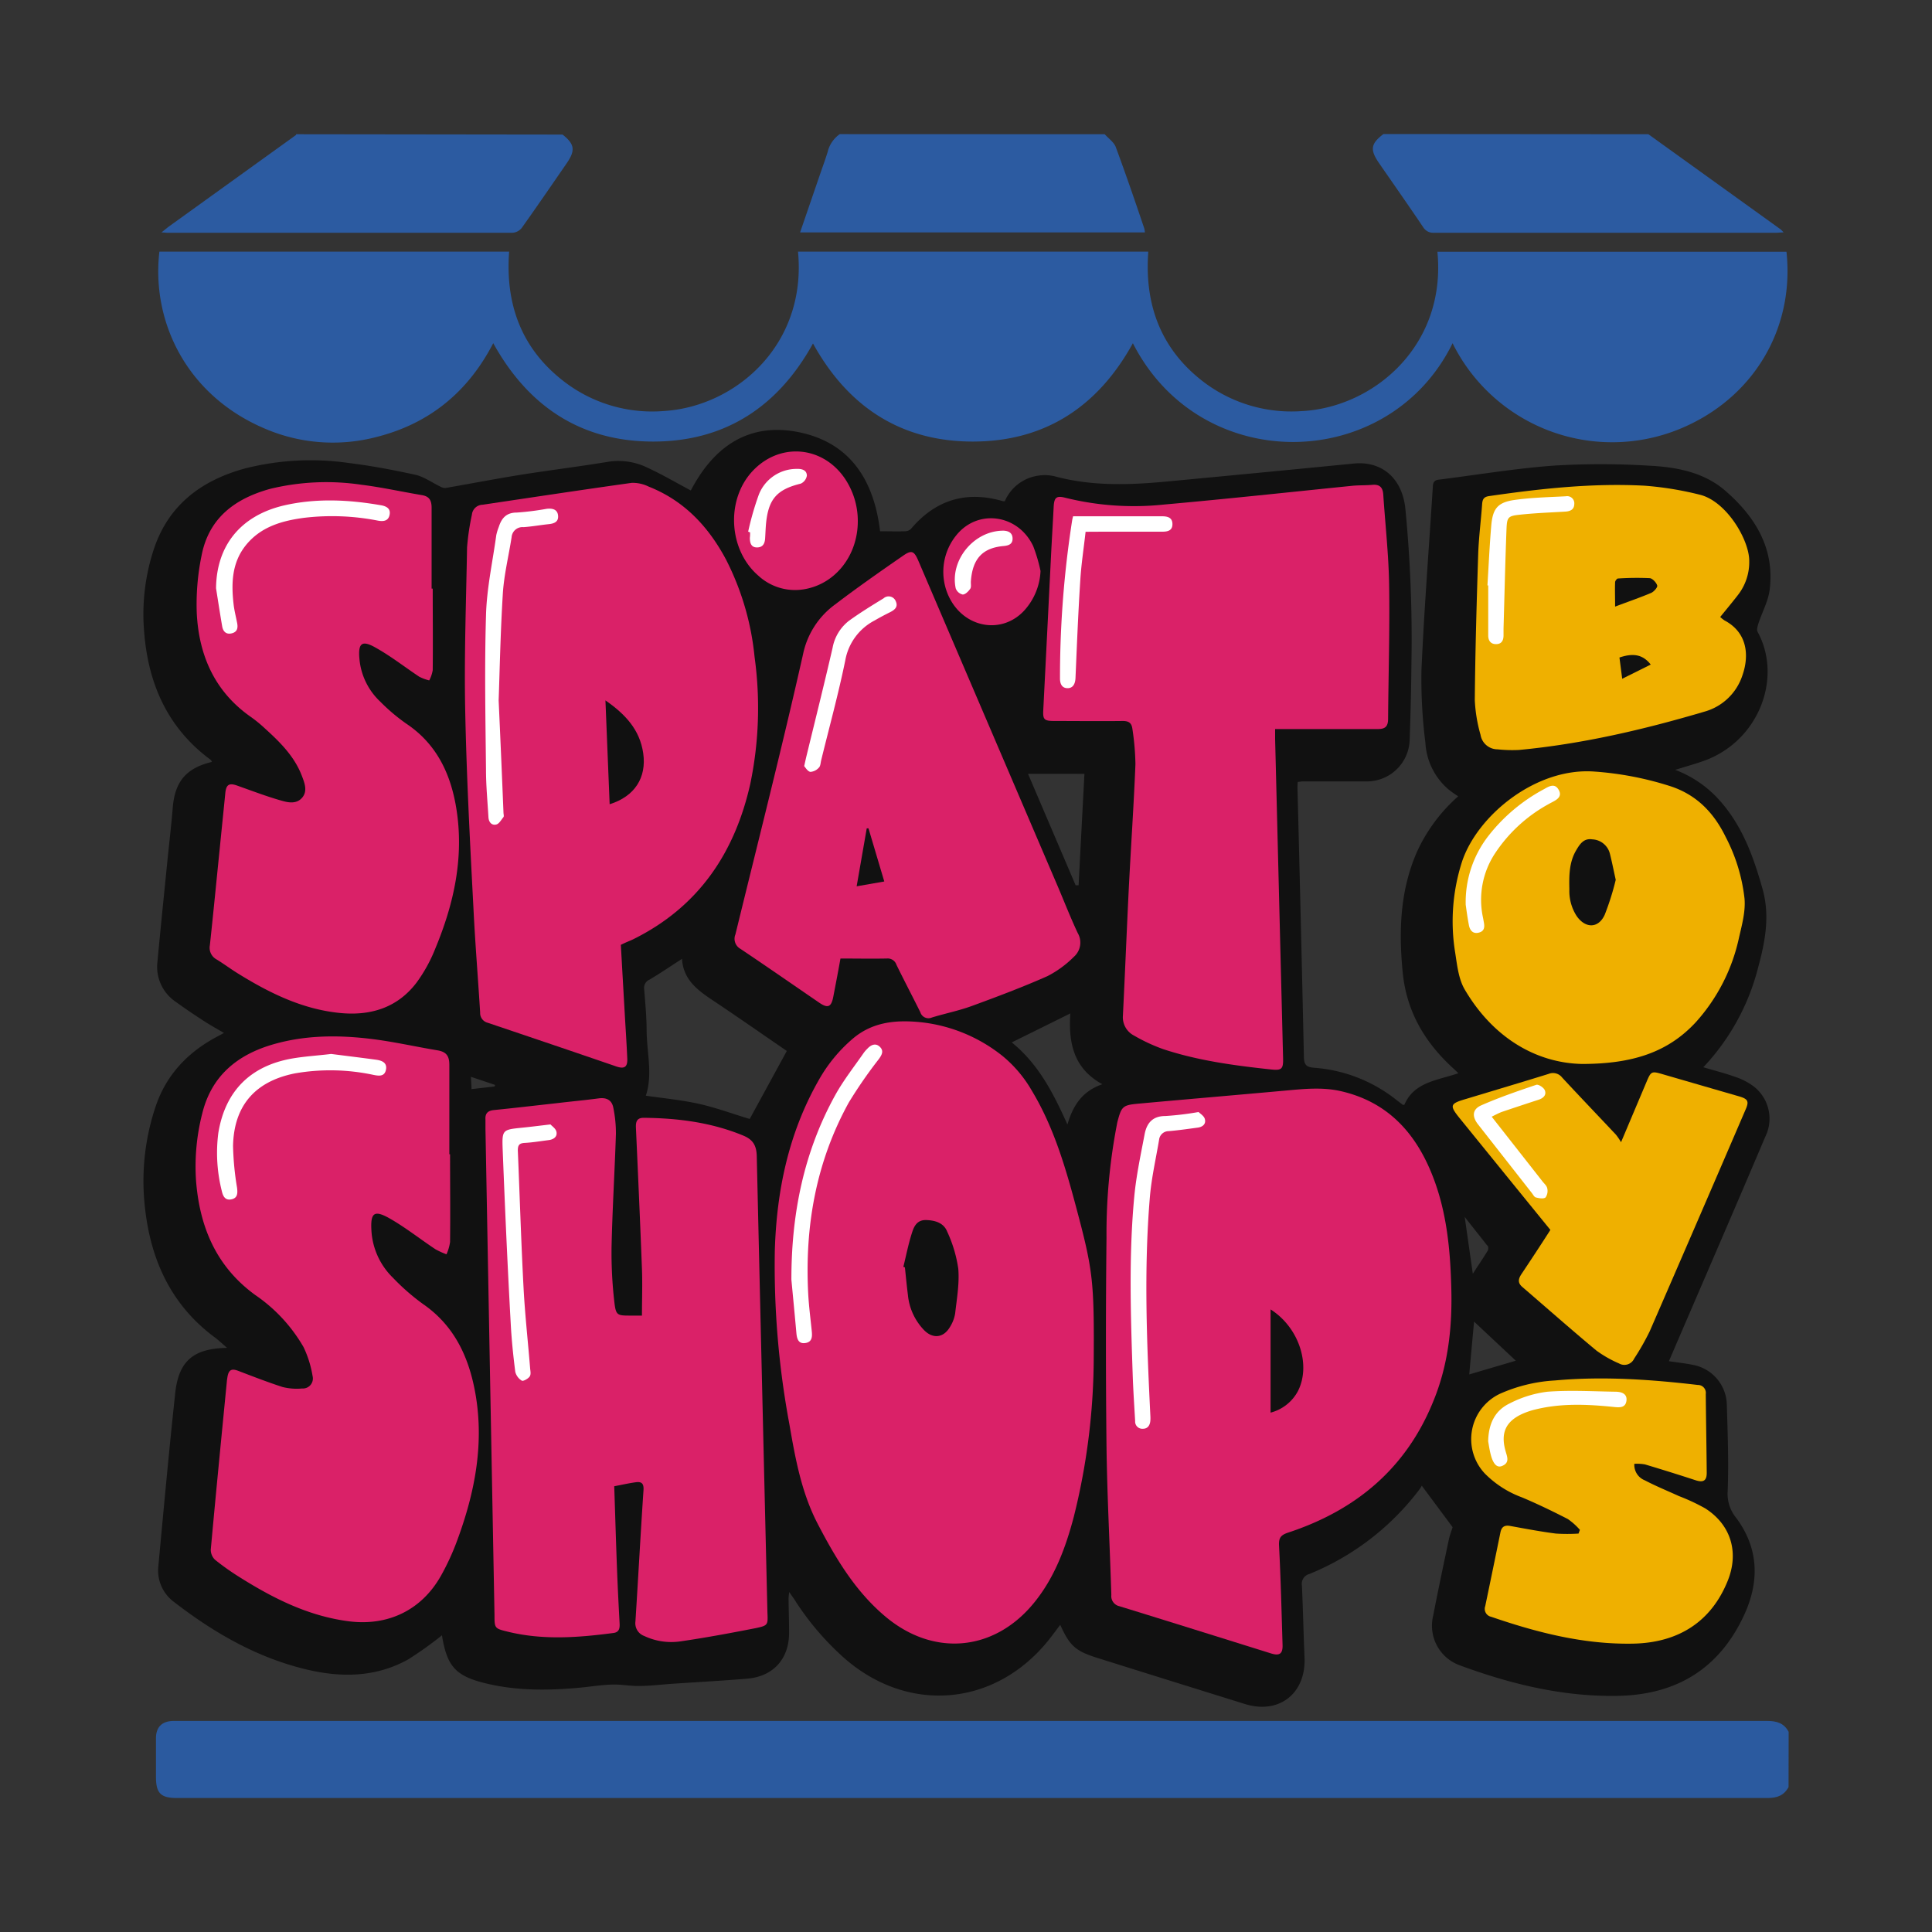 <svg xmlns="http://www.w3.org/2000/svg" viewBox="0 0 400 400"><rect x="0" y="0" width="400" height="400" fill="#333333" stroke="none"/><defs><style>.cls-1{fill:#2b5a9f;}.cls-1,.cls-2,.cls-3,.cls-4,.cls-5,.cls-6{fill-rule:evenodd;}.cls-2{fill:#111;}.cls-3{fill:#da2168;}.cls-4{fill:#efb000;}.cls-5{fill:#fff;}.cls-6{fill:#2c5ba1;}</style></defs><title>logo-finals</title><g id="Layer_23" data-name="Layer 23"><path class="cls-1" d="M370.3,370c-.94,1.73-2.37,2.26-4.33,2.26q-164.67,0-329.35,0c-3.36,0-4.33-1-4.33-4.38,0-2.66,0-5.32,0-8,0-2.31,1.24-3.52,3.54-3.58h1q164.52,0,329,0c2,0,3.53.43,4.49,2.26Z"/><path class="cls-2" d="M366.41,121.94c1-8.5-3.07-15-9.18-20.32-4.48-3.89-10.22-4.94-15.92-5.21a160.5,160.5,0,0,0-19.74,0c-7.92.59-15.8,1.91-23.7,2.9-.82.1-1.16.47-1.21,1.33-.8,12.67-1.79,25.32-2.36,38a104.56,104.56,0,0,0,.81,15.09,13.73,13.73,0,0,0,4.7,9.64c.63.52,1.33,1,2.09,1.5a34.37,34.37,0,0,0-8.49,11.4c-3.53,8-3.84,16.38-3,25,.75,7.81,4.26,14,9.77,19.27.54.52,1.1,1,1.76,1.66-4.35,1.49-9.15,1.8-11.18,6.53a2.66,2.66,0,0,1-.34,0l-1.14-.87a31,31,0,0,0-17.21-6.79c-1.68-.14-2.08-.69-2.11-2.25q-.61-27.81-1.33-55.62c0-.41,0-.83.06-1.32.37,0,.68-.1,1-.1,4.41,0,8.82,0,13.23,0a8.86,8.86,0,0,0,8.94-8.74c.17-5,.31-10,.35-15a280.6,280.6,0,0,0-1.25-32.79c-.73-6.61-5.21-9.81-10.63-9.28Q261,97.87,241.61,99.69c-7.8.74-15.58,1-23.26-1.08a8.75,8.75,0,0,0-3.46-.12,8.88,8.88,0,0,0-6.85,5.27,1.68,1.68,0,0,1-.41,0q-11.35-3.3-19,5.71a1.74,1.74,0,0,1-1.18.52c-1.72.06-3.44,0-5.24,0-1.22-10.31-6-18.33-16.87-20.52-10.5-2.1-17.68,3.18-22.31,12.08-3-1.59-5.85-3.27-8.87-4.67a13.69,13.69,0,0,0-8.2-1.28c-6.07,1-12.19,1.75-18.27,2.72-5.17.83-10.32,1.83-15.49,2.72a2.15,2.15,0,0,1-1.1-.33c-1.7-.82-3.31-2-5.1-2.41-4.55-1-9.15-1.87-13.78-2.44A55.31,55.31,0,0,0,50.68,97c-8.92,2.45-15.7,7.47-18.77,16.52A43,43,0,0,0,29.86,131c.86,10.7,4.91,19.8,13.79,26.34.11.08.14.27.21.41-5.29,1.26-7.65,4.06-8.09,9.42-.3,3.65-.73,7.29-1.1,10.94-.7,7-1.42,14-2.08,21.08a8.72,8.72,0,0,0,3.85,8.26c1.71,1.25,3.47,2.44,5.26,3.6,1.48,1,3,1.83,4.67,2.81l-1.3.7c-6,3.15-10.5,7.77-12.75,14.24a48.41,48.41,0,0,0-2.27,21.53c1.23,10.8,5.53,20,14.47,26.6.8.6,1.53,1.3,2.49,2.13-7,.13-10,2.73-10.73,9.33C35,300.3,33.9,312.26,32.79,324.21A8.09,8.09,0,0,0,36,331.65c8.18,6.32,17,11.44,27.15,13.92,7.32,1.8,14.58,1.76,21.35-2a74.94,74.94,0,0,0,7-5c1.08,6.63,2.9,8.57,9.8,10.12,6.3,1.41,12.66,1.3,19,.7,2.16-.21,4.31-.56,6.47-.62,1.83-.06,3.67.32,5.51.29,2.33,0,4.66-.3,7-.46,5.14-.34,10.28-.62,15.42-1.05,5.46-.46,8.73-4.17,8.67-9.65,0-2.29-.08-4.57-.11-6.86a13.09,13.09,0,0,1,.14-1.43l1,1.43A57.4,57.4,0,0,0,175,343.47c13,11.22,30.52,9.87,41.59-3.28,1-1.2,1.92-2.48,2.92-3.78,2,4.4,3.16,5.43,7.83,6.89q15.18,4.76,30.38,9.49c7.11,2.22,12.7-2.18,12.37-9.66-.22-4.94-.31-9.88-.54-14.81a2.12,2.12,0,0,1,1.56-2.45A54.09,54.09,0,0,0,294,308.21a4,4,0,0,0,.36-.62l6.39,8.6c-.19.62-.58,1.61-.8,2.63-1.11,5.25-2.22,10.49-3.24,15.75a8.71,8.71,0,0,0,5.62,10.25c10.52,3.88,21.33,6.5,32.64,6.29,12.13-.23,21-5.62,26.15-16.77,3.22-7,3-13.86-1.72-20.16a7.79,7.79,0,0,1-1.7-5.5c.22-5.94,0-11.9-.18-17.85a8.58,8.58,0,0,0-7.09-8.26c-1.59-.33-3.2-.49-4.9-.75l.55-1.28c6.47-15.05,13-30.1,19.4-45.18a8.45,8.45,0,0,0-2.22-10.29,13,13,0,0,0-4-2.11c-2.11-.77-4.29-1.3-6.6-2A46.88,46.88,0,0,0,364,200.32c1.45-5.35,2.49-10.7.91-16.29-1.93-6.87-4.32-13.44-9.3-18.77a23.24,23.24,0,0,0-8.78-5.87c2.19-.68,4-1.19,5.73-1.79,11.54-4,16.57-17.21,11.33-26.79-.23-.41,0-1.15.16-1.69C364.83,126.72,366.14,124.39,366.41,121.94Zm-264,103-4.79.55c0-.76-.07-1.46-.12-2.55l5,1.68A3.06,3.06,0,0,1,102.41,224.92Zm52.81,6.73c-3.36-1-6.88-2.32-10.51-3.13s-7.32-1.15-11-1.69c1.45-4.33.23-8.82.17-13.29,0-2.92-.28-5.84-.51-8.75a1.86,1.86,0,0,1,1.13-2c2.21-1.32,4.35-2.77,6.7-4.29.27,4.38,3.31,6.55,6.51,8.68,5.16,3.44,10.24,7,15.19,10.39Zm69.3-71.45c-.41,7.77-.81,15.42-1.21,23.07h-.61l-9.86-23.08ZM221,232.82c-2.95-6.58-6.06-12.59-11.53-17l12.13-6c-.38,5.83.5,11.3,6.63,14.66C224.06,225.91,222.14,228.9,221,232.82Zm87,25.05a1.22,1.22,0,0,1,0,1.1c-.94,1.53-1.94,3-3.07,4.75-.57-4-1.11-7.77-1.68-11.78C304.83,254,306.4,255.91,307.91,257.87Zm-3.81,26.69c.32-3.58.66-7.25,1-10.94l8.64,8.1Z"/><path class="cls-3" d="M218.26,149.27c4.73,0,9.46.06,14.19,0,1.3,0,1.84.45,2,1.63a54.49,54.49,0,0,1,.63,7.29c-.34,8.49-.93,17-1.36,25.45-.44,8.85-.79,17.72-1.23,26.57a4.27,4.27,0,0,0,2.33,4.21,36.25,36.25,0,0,0,6,2.79c7.25,2.4,14.78,3.4,22.33,4.21,2.19.24,2.55-.09,2.5-2.26L264,153c0-.62,0-1.25,0-2.06h1.85c6.49,0,13,0,19.46,0,1.51,0,2.07-.57,2.08-2.07.07-9.3.36-18.6.21-27.89-.1-6.21-.8-12.4-1.21-18.6-.1-1.42-.7-2.13-2.23-2s-2.87.06-4.3.21C266.93,101.9,254,103.3,241,104.46a59,59,0,0,1-20.42-1.4c-1.85-.48-2.33-.09-2.43,1.89-.16,3.14-.35,6.26-.51,9.4Q216.83,130.66,216,147C215.89,149,216.2,149.26,218.26,149.27Z"/><path class="cls-3" d="M196.56,123.74c3.12,6.25,10.74,7.64,15.38,2.79a13,13,0,0,0,3.49-8.31,33.37,33.37,0,0,0-1.51-5.13c-3-6.42-11-7.76-15.55-2.71A12,12,0,0,0,196.56,123.74Z"/><path class="cls-3" d="M172.92,125.13a17,17,0,0,0-6.66,10.33c-4.37,19.4-9.28,38.67-14,58a2.38,2.38,0,0,0,1.06,3c5.46,3.66,10.87,7.42,16.3,11.14,1.77,1.21,2.49.91,2.9-1.22.5-2.59,1-5.19,1.49-7.93,3.24,0,6.42.06,9.59,0a1.9,1.9,0,0,1,2,1.3c1.61,3.29,3.31,6.53,4.94,9.81a1.76,1.76,0,0,0,2.41,1.1c2.74-.84,5.57-1.4,8.25-2.38,5.27-1.93,10.53-3.91,15.66-6.18a21.64,21.64,0,0,0,5.47-4,3.92,3.92,0,0,0,.79-4.95c-1.44-3.07-2.68-6.23-4-9.35l-29-67.73c-.87-2-1.37-2.26-3.17-1C182.26,118.31,177.51,121.63,172.92,125.13Z"/><path class="cls-3" d="M157,119.18a11.21,11.21,0,0,0,9.6,2.8c6.41-1.13,11-7,11-14.08a15.75,15.75,0,0,0-2.8-9c-4.68-6.66-13.46-7.29-19-1.36S150.81,113.84,157,119.18Z"/><path class="cls-3" d="M96.31,146.79c.27,13.8,1,27.6,1.72,41.39.35,7.16.94,14.31,1.38,21.47a2.07,2.07,0,0,0,1.56,2.1c8.89,3,17.77,6,26.66,9.06,1.66.56,2.32.09,2.24-1.65-.13-3-.33-5.95-.5-8.91q-.42-7.32-.83-14.63c.47-.23.85-.41,1.24-.58s.88-.36,1.31-.57c13.51-6.68,21.06-17.88,24.27-32.28a77.09,77.09,0,0,0,.87-26.15,56.32,56.32,0,0,0-5.92-20.2c-3.63-6.81-8.66-12.19-16-15.09a7.48,7.48,0,0,0-3.52-.78c-10.3,1.44-20.58,3-30.87,4.53a2.28,2.28,0,0,0-2.22,2.07,50.4,50.4,0,0,0-1,6.77C96.51,124.49,96.09,135.64,96.31,146.79Z"/><path class="cls-3" d="M49.33,201.59c6.47,4,13.2,7.32,20.89,8.12,6.38.67,12-1,16-6.24a31.38,31.38,0,0,0,3.9-7.07c3.87-9.3,6-18.92,4.35-29.06C93.3,160.17,90.38,154,84.08,149.8a38.83,38.83,0,0,1-5.34-4.52,13.82,13.82,0,0,1-4.32-8.83c-.31-3.28.48-4,3.37-2.35,3.13,1.75,6,4,9,6a9.38,9.38,0,0,0,2.08.77,7.23,7.23,0,0,0,.72-2.11c.06-5.63,0-11.26,0-16.89h-.23c0-5.58,0-11.16,0-16.74,0-1.58-.51-2.36-2-2.62-4.19-.7-8.34-1.63-12.55-2.15a49.36,49.36,0,0,0-18.83.84c-7.28,2-12.73,6-14.24,13.79a50,50,0,0,0-1,12c.45,8.78,3.76,16.27,11.25,21.48a27.26,27.26,0,0,1,2.83,2.32c3.13,2.83,6.13,5.79,7.67,9.82.56,1.47,1.25,3.17.06,4.55s-2.94,1-4.36.58c-3-.85-6-2-9-3.06-1.7-.63-2.36-.3-2.54,1.5-.37,3.75-.76,7.5-1.13,11.25-.69,6.77-1.34,13.53-2.07,20.29a2.74,2.74,0,0,0,1.39,2.92C46.35,199.56,47.8,200.65,49.33,201.59Z"/><path class="cls-3" d="M98.26,287.63C96.85,280.48,93.82,274.3,87.6,270a45.23,45.23,0,0,1-6.23-5.44,14.8,14.8,0,0,1-4.47-9.77c-.22-3.69.55-4.35,3.75-2.54s6.31,4.27,9.48,6.38a15.6,15.6,0,0,0,2.31,1.06,9.39,9.39,0,0,0,.74-2.54c.07-6.05,0-12.11,0-18.17h-.15c0-6.16,0-12.33,0-18.49,0-1.73-.51-2.65-2.28-3-4.61-.76-9.17-1.81-13.8-2.38-6.83-.84-13.68-.83-20.38,1.11-7.46,2.15-12.81,6.54-14.71,14.37a44.24,44.24,0,0,0-1.28,13.75c.73,9.64,4.15,17.87,12.27,23.78a33,33,0,0,1,10,10.79,22.22,22.22,0,0,1,1.87,6,2.07,2.07,0,0,1-2.16,2.56,12.08,12.08,0,0,1-4.08-.31c-3.08-1-6.09-2.17-9.1-3.32-1.39-.54-2-.28-2.27,1.15-.06.36-.12.73-.15,1.1-1.13,11.58-2.27,23.15-3.32,34.73a2.86,2.86,0,0,0,.9,2.13,52.37,52.37,0,0,0,5.2,3.67c7,4.39,14.22,8,22.55,9.06,8.07,1,15-2.33,19-9.43A50.08,50.08,0,0,0,94.63,319C98.39,308.86,100.39,298.46,98.26,287.63Z"/><path class="cls-3" d="M158.89,333.91q-1.12-47.27-2.21-94.51c-.05-2.29-.82-3.48-2.84-4.31-6.6-2.72-13.51-3.59-20.57-3.66-1.39,0-1.66.79-1.61,2,.44,9.77.88,19.53,1.25,29.3.12,3.16,0,6.33,0,9.65h-2.3c-2.78,0-3.1,0-3.41-2.78a88,88,0,0,1-.58-11.59c.17-7.76.65-15.5.9-23.25a26.22,26.22,0,0,0-.53-5.37c-.27-1.52-1.27-2.18-2.91-2-2.9.39-5.81.65-8.71,1-4.38.48-8.76,1-13.15,1.44-1.24.13-1.81.71-1.71,2,0,.63,0,1.27,0,1.91q.93,50.3,1.87,100.58c0,2.79,0,2.84,2.78,3.51,7.26,1.78,14.56,1.22,21.85.26,1.21-.16,1.32-1,1.27-2-.2-3.72-.39-7.43-.53-11.15-.22-5.67-.38-11.35-.58-17.23,1.6-.3,3-.63,4.5-.83,1.16-.15,1.65.26,1.56,1.64-.61,9.06-1.09,18.13-1.67,27.19a2.8,2.8,0,0,0,1.82,3,13.11,13.11,0,0,0,7.63,1.1c5.19-.76,10.35-1.72,15.49-2.73C159,336.55,159,336.41,158.89,333.91Z"/><path class="cls-3" d="M222.78,249.85c-2.22-8.31-4.66-16.58-9.13-24a26.22,26.22,0,0,0-6-7.15,32.68,32.68,0,0,0-17-7.06c-5-.51-9.87-.13-14,3.33a31.67,31.67,0,0,0-7.23,8.82c-6.14,10.84-8.61,22.64-9,35a178.79,178.79,0,0,0,3,36c1.23,7.1,2.49,14.2,5.89,20.73,3.68,7.06,7.7,13.83,13.87,19.06,10,8.51,22.66,7.41,30.93-2.77,4.24-5.21,6.52-11.38,8.21-17.78a137,137,0,0,0,4.12-32.06C226.56,265.19,226.29,263,222.78,249.85Z"/><path class="cls-3" d="M300.47,266.51c-.22-8.43-1.07-16.75-4.5-24.59-3.58-8.2-9.34-13.94-18.33-16-3.86-.89-7.7-.47-11.56-.12-10.16.92-20.32,1.78-30.48,2.71-3.15.29-3.41.59-4.23,3.69a6.19,6.19,0,0,0-.13.62,119.2,119.2,0,0,0-2.15,23.45q-.24,21.6,0,43.2c.13,10.25.69,20.5,1,30.75a2.14,2.14,0,0,0,1.67,2.33c10.49,3.23,21,6.53,31.45,9.79,1.75.54,2.39,0,2.33-1.79-.21-6.85-.37-13.71-.73-20.55-.09-1.69.43-2.21,1.94-2.71,14-4.62,24.39-13.29,30-27.17C299.87,282.55,300.71,274.61,300.47,266.51Z"/><path class="cls-4" d="M321.93,285.81a32.32,32.32,0,0,0-11.39,2.76,10.39,10.39,0,0,0-3.12,16.51,21,21,0,0,0,7.7,4.94c3.22,1.36,6.37,2.88,9.48,4.48a13.44,13.44,0,0,1,2.5,2.24c-.09.26-.19.51-.28.77a36.66,36.66,0,0,1-4.69,0c-3.16-.41-6.29-1-9.42-1.57-1.21-.23-1.82.16-2.06,1.32q-1.56,7.65-3.15,15.28a1.67,1.67,0,0,0,1.24,2.2c9.49,3.26,19.12,5.73,29.25,5.56,9.57-.15,16.33-4.61,19.71-13,2.38-5.88.69-11.59-4.64-15a41.07,41.07,0,0,0-5.45-2.55c-2.36-1.08-4.77-2.06-7.06-3.26a3.44,3.44,0,0,1-2.18-3.42,9.23,9.23,0,0,1,2.2.12q5.25,1.57,10.46,3.27c1.62.53,2.35.13,2.33-1.58-.05-5.42-.15-10.84-.2-16.26a1.64,1.64,0,0,0-1.65-1.88C341.67,285.59,331.82,284.91,321.93,285.81Z"/><path class="cls-4" d="M344.08,222.36c-2.09-.61-2.27-.52-3.11,1.46l-5.35,12.66a12.77,12.77,0,0,0-1.06-1.56c-3.71-3.95-7.46-7.86-11.14-11.83a2.39,2.39,0,0,0-2.8-.75c-5.67,1.76-11.37,3.45-17.05,5.17-3.44,1-3.52,1.35-1.26,4.13,6.19,7.63,12.38,15.26,18.68,23-2,3.13-4,6.16-6,9.16-.66,1-.79,1.81.19,2.65,5.11,4.4,10.16,8.86,15.34,13.17a23.82,23.82,0,0,0,4.67,2.66,2.23,2.23,0,0,0,3.15-1,51.15,51.15,0,0,0,3.22-5.66q10-23,19.89-46c.7-1.62.41-2.1-1.36-2.62Q352.1,224.69,344.08,222.36Z"/><path class="cls-4" d="M345.76,162.75a66.86,66.86,0,0,0-15.57-3c-12.19-.95-24.39,9.14-27.52,18.73a40.32,40.32,0,0,0-1.37,18.88c.39,2.55.69,5.33,1.94,7.48,5.91,10.09,14.89,15.24,24.27,15.44,10.57,0,17.84-2.46,23.56-8.61a38.09,38.09,0,0,0,9-17.67c.61-2.62,1.35-5.37,1.11-8a36.13,36.13,0,0,0-3.9-12.72C354.82,168.24,351.24,164.52,345.76,162.75Z"/><path class="cls-4" d="M356.15,127.74c1.25-1.54,2.47-3,3.64-4.51a11.07,11.07,0,0,0,2.37-7.11c0-4.39-4.78-12.47-10.37-13.73a67.71,67.71,0,0,0-11.27-1.83c-10.81-.58-21.53.6-32.22,2.15-1.11.16-1.37.68-1.44,1.66-.25,3.49-.71,7-.82,10.48-.32,10-.61,20.06-.7,30.1a31.4,31.4,0,0,0,1.19,7.19,3.57,3.57,0,0,0,3.51,3,28.72,28.72,0,0,0,4.44.13c13.1-1.23,25.86-4.22,38.44-7.94a11.51,11.51,0,0,0,7.85-7.57c1.44-4.16.94-8.83-3.7-11.29A7,7,0,0,1,356.15,127.74Z"/><path class="cls-2" d="M187.35,262.39c.2,1.9.38,3.8.62,5.69a12.15,12.15,0,0,0,3.4,7.36c1.82,1.81,4,1.53,5.3-.69a7.54,7.54,0,0,0,1.08-2.79c.35-3.09.91-6.24.65-9.3a27.61,27.61,0,0,0-2.31-7.7c-.72-1.79-2.5-2.31-4.35-2.36s-2.48,1.26-2.89,2.53c-.76,2.33-1.23,4.76-1.82,7.15Z"/><path class="cls-5" d="M164.89,276.06c.11,1.17.44,2.21,1.85,2s1.44-1.31,1.33-2.44c-.26-2.58-.6-5.17-.74-7.76-.73-13.95,1.61-27.29,8.41-39.61a94.6,94.6,0,0,1,6.23-9c.62-.87,1.06-1.68.19-2.52s-1.84-.42-2.6.41a6.46,6.46,0,0,0-.73.84c-2,2.88-4.18,5.65-5.87,8.69-6.59,11.89-9.13,24.78-9.11,38.29C164.2,268.67,164.56,272.36,164.89,276.06Z"/><path class="cls-5" d="M241.28,231.06c-2.69,0-3.87,1.51-4.3,3.78-.82,4.32-1.75,8.64-2.15,13-1.15,12.29-.73,24.62-.31,37,.11,3.13.32,6.25.5,9.38a1.49,1.49,0,0,0,1.62,1.59c1,0,1.46-.75,1.53-1.7a7.72,7.72,0,0,0,0-1c-.74-15.12-1.37-30.26-.09-45.38.34-3.95,1.24-7.85,1.9-11.77a2,2,0,0,1,2-1.77c2-.17,4-.46,6-.73,1.06-.14,1.78-.79,1.45-1.84-.2-.63-1-1.09-1.28-1.39A60.66,60.66,0,0,1,241.28,231.06Z"/><path class="cls-2" d="M268.73,288c2.71-5.35.27-13.12-5.67-16.9v21.37A8.94,8.94,0,0,0,268.73,288Z"/><path class="cls-5" d="M108.07,233.48c-4,.41-4.15.41-4,4.44.47,12,1,24.07,1.67,36.09.17,3.34.52,6.67.94,10a3,3,0,0,0,1.35,1.84c.28.17,1.27-.37,1.61-.83s.17-1.12.12-1.69c-.45-5.61-1.08-11.21-1.37-16.82-.5-9.43-.78-18.87-1.18-28.31,0-1.06.26-1.5,1.38-1.57,1.7-.09,3.38-.38,5.06-.59,1-.14,1.81-.72,1.54-1.78-.17-.64-.93-1.13-1.22-1.46C111.65,233.07,109.87,233.3,108.07,233.48Z"/><path class="cls-5" d="M104.11,122.84c.25-3.89,1.21-7.74,1.81-11.61a2.26,2.26,0,0,1,2.47-2.09c1.75-.12,3.48-.44,5.22-.62,1.13-.12,2.07-.48,1.93-1.8s-1.25-1.51-2.39-1.37a56.33,56.33,0,0,1-6.16.77c-2.18,0-3.15,1.18-3.73,3a10.33,10.33,0,0,0-.51,1.67c-.76,5.56-2,11.12-2.13,16.71-.32,10.61-.11,21.24,0,31.86,0,3.29.32,6.58.51,9.86.06,1,.68,1.73,1.63,1.48.59-.15,1-.95,1.48-1.53.14-.21,0-.62,0-.94-.28-6.9-.57-13.8-1-23.22C103.45,139.29,103.6,131.06,104.11,122.84Z"/><path class="cls-2" d="M133.17,155.94c-.71-4.88-3.71-8.08-7.82-10.93.3,7.37.58,14.35.87,21.5C131.41,164.89,133.9,161,133.17,155.94Z"/><path class="cls-5" d="M228.38,110.08h12.27c1.12,0,2.1-.23,2.09-1.58s-1-1.6-2.12-1.61H225c-.94,0-1.89,0-2.83,0-.09.36-.14.56-.18.77a210.84,210.84,0,0,0-2.53,32.82c0,1.11.41,2,1.58,2s1.58-1,1.63-2.1c.29-6.78.56-13.57,1-20.35.2-3.27.71-6.53,1.09-9.93Z"/><path class="cls-5" d="M60.62,219.13c-8.74,1.49-14,6.73-15.42,15.45a32.24,32.24,0,0,0,.72,12c.25,1.12.72,2,2,1.73s1.3-1.26,1.16-2.4a59.42,59.42,0,0,1-.83-8.68c.18-8.35,4.6-13.37,12.82-15a42.67,42.67,0,0,1,16.28.32c1.08.21,2.27.39,2.56-1.08s-.87-1.9-2-2.06c-3.15-.43-6.3-.81-9.35-1.2C65.78,218.55,63.17,218.7,60.62,219.13Z"/><path class="cls-5" d="M46,129.67c.19,1.12.86,1.74,2,1.45S49.29,130,49.1,129c-.25-1.3-.59-2.59-.74-3.91-.49-4.3-.37-8.53,2.48-12.13,3.1-3.9,7.52-5.15,12.19-5.76a49.15,49.15,0,0,1,15.21.59c1.09.2,2.13.12,2.41-1.15s-.53-1.77-1.59-2c-6.75-1.19-13.51-1.54-20.24,0-9,2.1-14,8.31-14.09,17.15C45.15,124.45,45.55,127.06,46,129.67Z"/><path class="cls-5" d="M167.79,159.81a2.61,2.61,0,0,0,1.76-.89c.33-.32.34-1,.46-1.49,1.69-6.91,3.58-13.77,5-20.73a11.58,11.58,0,0,1,6.06-8.23c1.06-.62,2.14-1.19,3.23-1.73.94-.48,1.68-1.08,1.17-2.23a1.58,1.58,0,0,0-2.54-.63c-2.44,1.49-4.89,3-7.18,4.66a9.16,9.16,0,0,0-3.37,5.58c-1.74,7.55-3.62,15.06-5.45,22.58-.12.52-.23,1-.43,1.91C166.81,159,167.25,159.73,167.79,159.81Z"/><path class="cls-2" d="M179.81,171.5l-.36,0c-.69,3.91-1.37,7.82-2.09,12l5.72-1C181.94,178.69,180.88,175.09,179.81,171.5Z"/><path class="cls-2" d="M333.32,176.78a3.93,3.93,0,0,0-3.66-3c-1.78-.27-2.58,1-3.31,2.23-1.51,2.53-1.49,5.35-1.43,8.17a9.55,9.55,0,0,0,1.48,5.43c1.8,2.64,4.52,2.67,5.84-.22a54.94,54.94,0,0,0,2.28-7.23C334.06,180.07,333.73,178.41,333.32,176.78Z"/><path class="cls-5" d="M304.13,191.59c.2,1,.8,1.8,2,1.51s1.27-1.13,1.09-2.12c-.06-.32-.11-.63-.17-.94a17.47,17.47,0,0,1,2.5-13.39,31.22,31.22,0,0,1,11-10.13c.23-.13.46-.26.7-.38,1.08-.56,2.26-1.2,1.45-2.63s-2-.71-3-.14a36.25,36.25,0,0,0-11.5,9.64,22.29,22.29,0,0,0-4.74,14.31C303.59,188.25,303.81,189.93,304.13,191.59Z"/><path class="cls-5" d="M308.12,121.21v4.3c0,2,0,4,0,6.06,0,1,.46,1.78,1.6,1.79s1.56-.73,1.57-1.78c0-.48,0-1,0-1.44.2-6.89.35-13.79.62-20.69.1-2.36.34-2.63,2.7-2.88,3.16-.35,6.34-.46,9.52-.65,1-.07,1.79-.44,1.81-1.57a1.48,1.48,0,0,0-1.75-1.6c-3.55.19-7.12.26-10.63.76s-4.51,1.82-4.81,5.3c-.35,4.12-.54,8.26-.79,12.39Z"/><path class="cls-2" d="M341.84,122.76c.57-.24,1.37-1.15,1.27-1.53-.18-.63-1-1.49-1.56-1.53a59.85,59.85,0,0,0-6.56.07c-.22,0-.59.49-.6.76-.06,1.52,0,3,0,5.06C337.07,124.58,339.49,123.75,341.84,122.76Z"/><path class="cls-2" d="M335.29,136.13c.18,1.33.35,2.68.57,4.4l5.91-2.94C340.13,135.5,338.16,135.16,335.29,136.13Z"/><path class="cls-5" d="M308.65,301.2c.53,2,1.33,2.75,2.37,2.3,1.62-.69,1-1.92.68-3.11-1.07-3.79.1-6.22,3.75-7.78a15.79,15.79,0,0,1,2.41-.79c5.39-1.33,10.84-1.08,16.29-.52,1.23.13,2.4.17,2.59-1.3s-1.07-1.84-2.22-1.86c-4.71-.07-9.44-.35-14.12,0a23.14,23.14,0,0,0-7.81,2.41c-2.93,1.39-4.41,4-4.48,7.87C308.22,299,308.37,300.13,308.65,301.2Z"/><path class="cls-5" d="M311,230.19c2.51-.85,5-1.67,7.54-2.5,1-.32,1.71-1,1.28-2-.24-.54-1.31-1.24-1.75-1.09-3.85,1.3-7.71,2.62-11.42,4.26-1.85.83-1.9,2.32-.64,3.93L317.15,247c.26.33.5.84.84.92.64.16,1.57.34,2,0a2.37,2.37,0,0,0,.34-1.93c-.12-.56-.7-1-1.09-1.54l-10.4-13.25C309.7,230.77,310.35,230.42,311,230.19Z"/><path class="cls-5" d="M155.3,110.23c0,.37,0,.74-.05,1.11,0,1.07.26,2,1.47,2s1.62-.79,1.69-1.86.09-1.91.17-2.86c.46-5.26,2.22-7.27,7.21-8.49a2.19,2.19,0,0,0,1.26-1.64c0-1.18-1.06-1.45-2.09-1.41a8.4,8.4,0,0,0-7.84,5.29,60.22,60.22,0,0,0-2.22,7.7Z"/><path class="cls-5" d="M197.87,121.81a2,2,0,0,0,1.46,1.28c.52,0,1.19-.66,1.55-1.2.25-.37.09-1,.13-1.55.34-4.66,2.41-6.9,6.76-7.29,1.09-.1,1.93-.4,1.87-1.65s-1.1-1.51-1.91-1.53C201.61,109.87,196.63,116,197.87,121.81Z"/><path class="cls-6" d="M61.3,27.79c0,.05,0,.13,0,.15L35.06,46.83c-.47.34-.92.73-1.64,1.3.68,0,.94.06,1.19.06q35.78,0,71.54,0a2.68,2.68,0,0,0,1.87-1c3.14-4.41,6.2-8.88,9.27-13.33,1.88-2.72,1.71-4-.82-6Z"/><path class="cls-6" d="M341.28,27.79l27.4,19.71a6.43,6.43,0,0,1,.59.62c-.66,0-1.11.07-1.55.07q-35.39,0-70.77,0A2.45,2.45,0,0,1,294.63,47c-3-4.45-6.08-8.84-9.13-13.25-1.9-2.77-1.7-4,.93-6Z"/><path class="cls-6" d="M228.72,27.79c.78.88,1.9,1.63,2.29,2.66,2.06,5.57,4,11.2,5.89,16.82a5.18,5.18,0,0,1,.14.85H165.65l4.12-12c.53-1.55,1.11-3.1,1.59-4.67a6.23,6.23,0,0,1,2.51-3.68Z"/><path class="cls-6" d="M165.22,52.1h72.52c-.79,10.67,2.39,19.76,10.88,26.53a30.05,30.05,0,0,0,20.82,6.49c14.85-.72,30.07-13.48,28.16-33h72.27c1.72,16-6.92,30.51-22.25,36.75a36.88,36.88,0,0,1-46.88-17.81c-13.16,26.84-52.08,27.68-66.19,0-7.2,13.08-18.13,20.33-33.06,20.36s-25.93-7.19-33.17-20.31c-7.16,13-18.09,20.28-33,20.31s-25.91-7.18-33.2-20.37C96.88,81.18,88.88,87.7,78,90.46a35.67,35.67,0,0,1-23.4-1.82C38.58,81.74,31.32,66.55,33,52.1h72.41c-.8,10.82,2.48,20,11.24,26.79a29.92,29.92,0,0,0,20.9,6.2C152.22,84.15,167.07,71.5,165.22,52.1Z"/></g></svg>